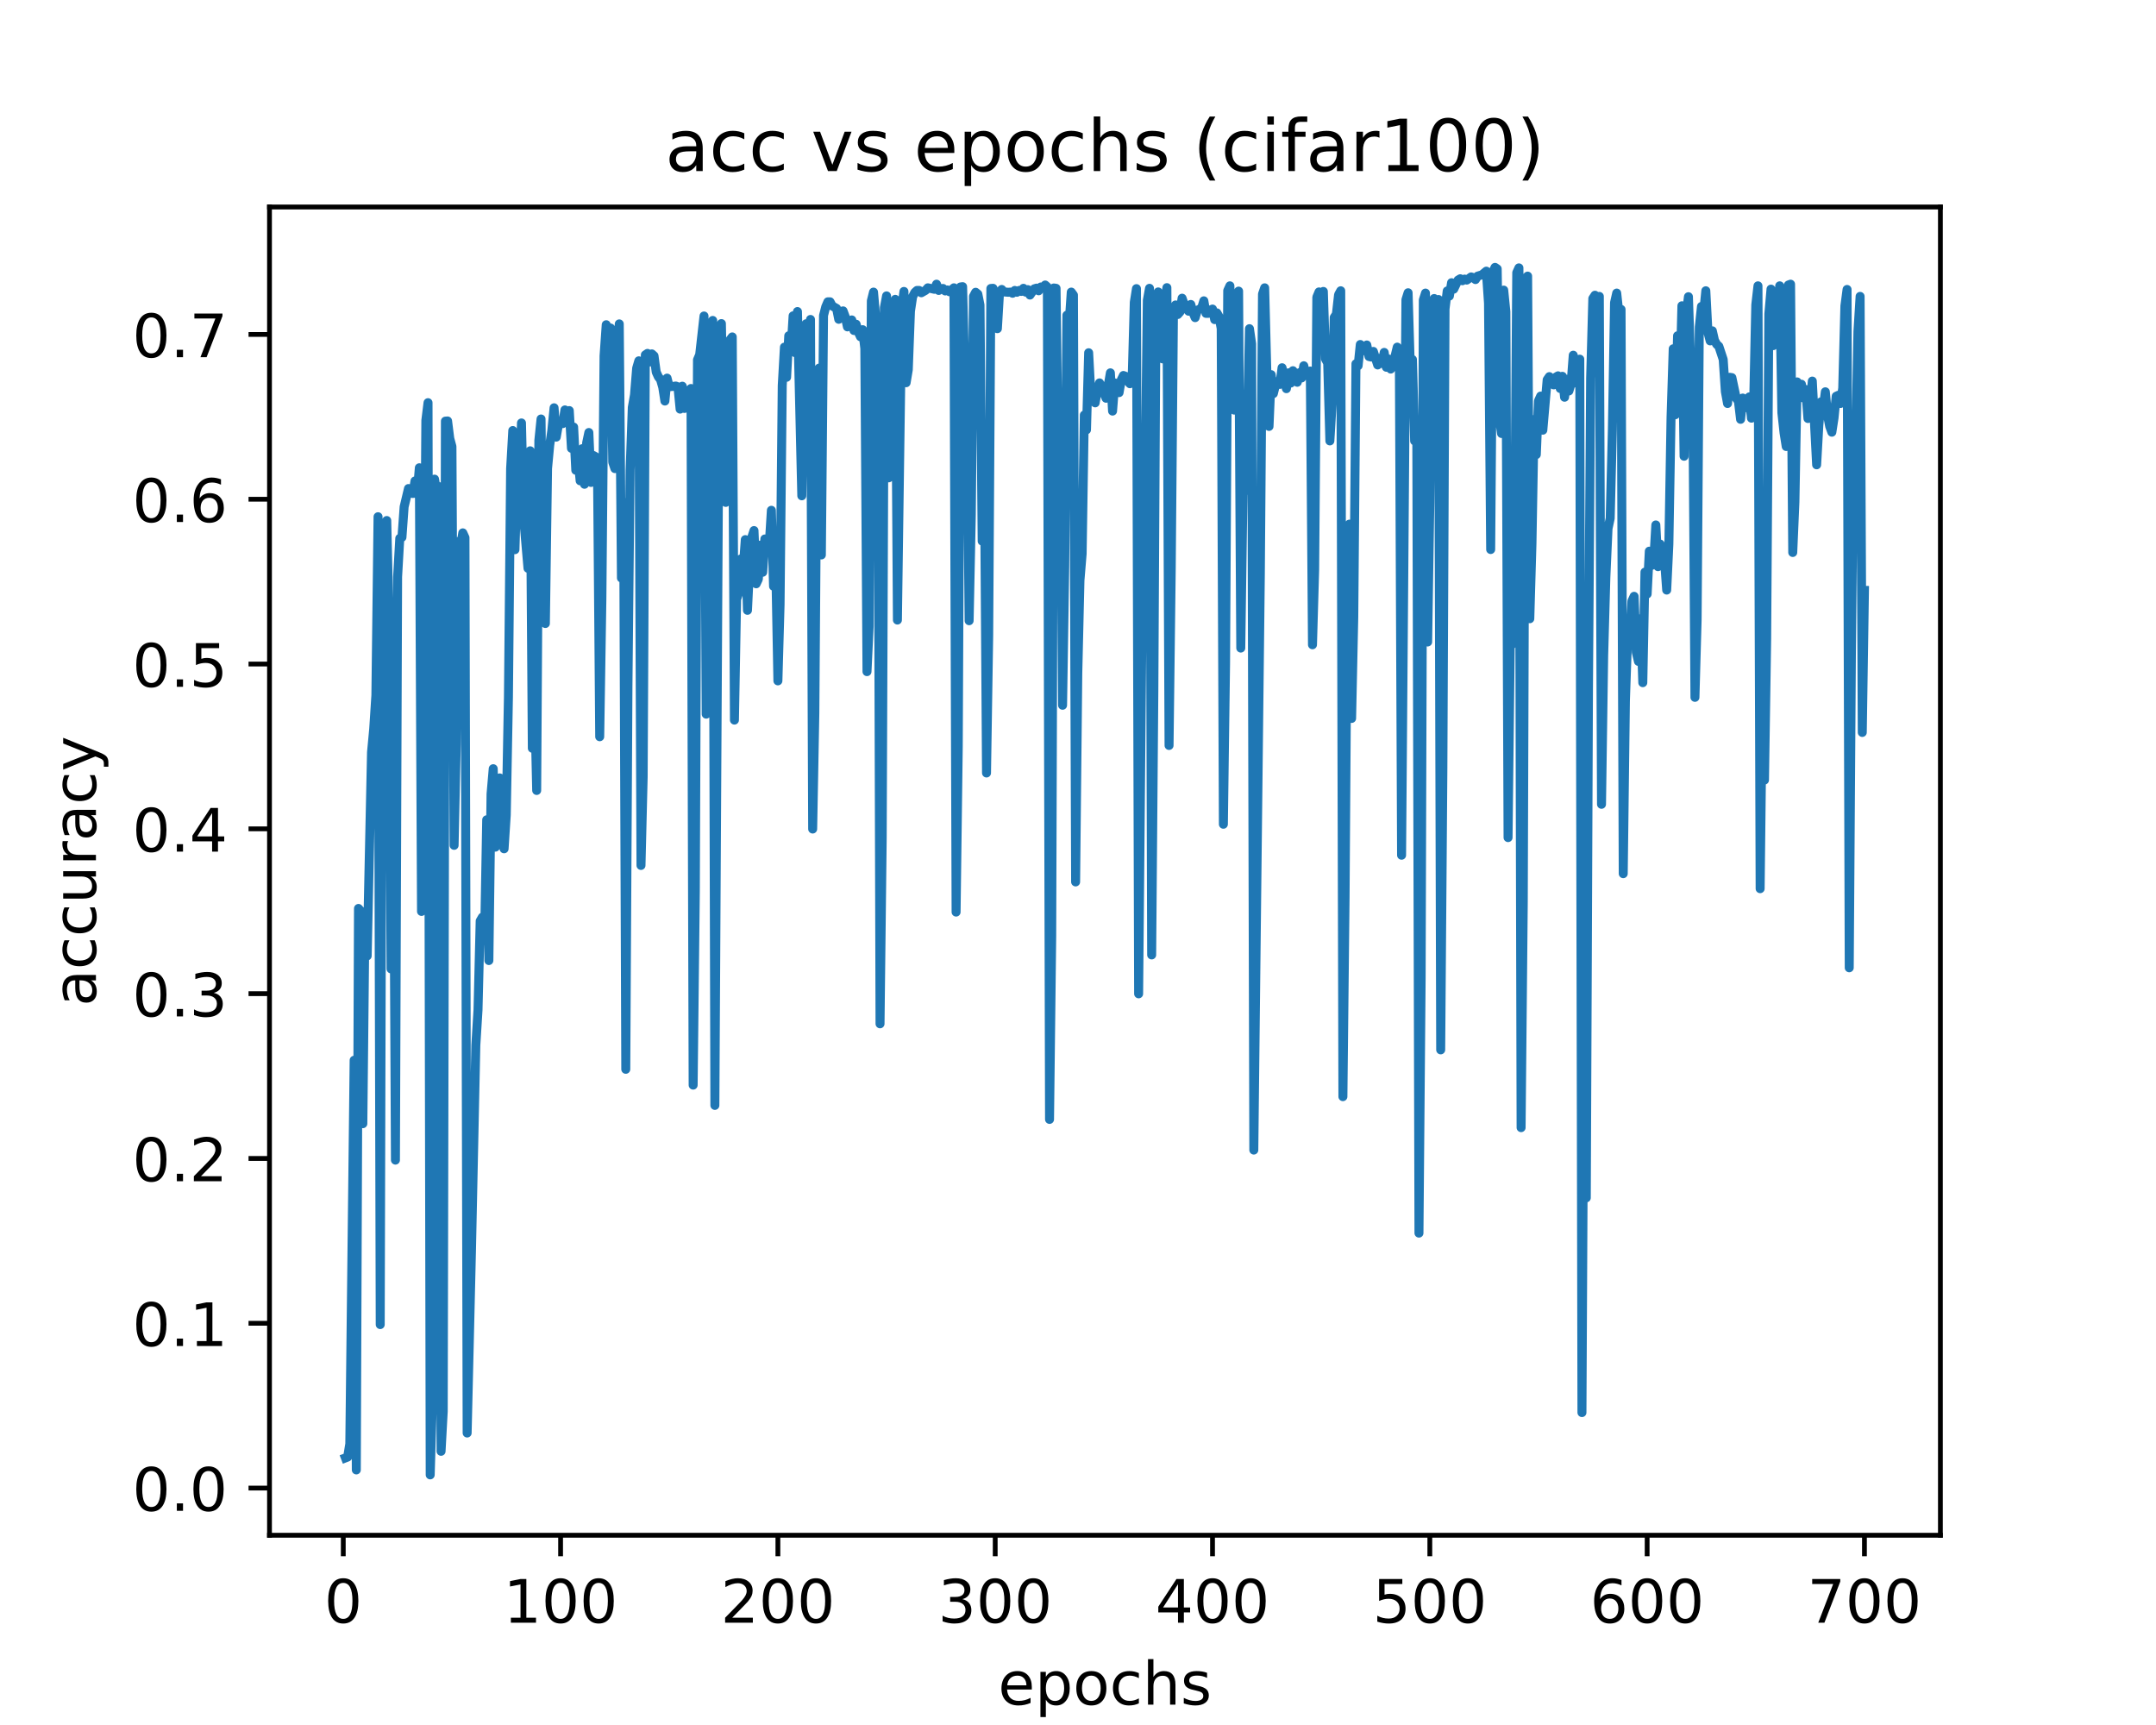 <?xml version="1.0" encoding="utf-8" standalone="no"?>
<!DOCTYPE svg PUBLIC "-//W3C//DTD SVG 1.1//EN"
  "http://www.w3.org/Graphics/SVG/1.1/DTD/svg11.dtd">
<!-- Created with matplotlib (https://matplotlib.org/) -->
<svg height="288pt" version="1.1" viewBox="0 0 360 288" width="360pt" xmlns="http://www.w3.org/2000/svg" xmlns:xlink="http://www.w3.org/1999/xlink">
 <defs>
  <style type="text/css">*{stroke-linecap:butt;stroke-linejoin:round;}</style>
 </defs>
 <g id="figure_1">
  <g id="patch_1">
   <path d="M 0 288 
L 360 288 
L 360 0 
L 0 0 
z
" style="fill:#ffffff;"/>
  </g>
  <g id="axes_1">
   <g id="patch_2">
    <path d="M 45 256.32 
L 324 256.32 
L 324 34.56 
L 45 34.56 
z
" style="fill:#ffffff;"/>
   </g>
   <g id="matplotlib.axis_1">
    <g id="xtick_1">
     <g id="line2d_1">
      <defs>
       <path d="M 0 0 
L 0 3.5 
" id="mac71949b47" style="stroke:#000000;stroke-width:0.8;"/>
      </defs>
      <g>
       <use style="stroke:#000000;stroke-width:0.8;" x="57.319" xlink:href="#mac71949b47" y="256.32"/>
      </g>
     </g>
     <g id="text_1">
      <!-- 0 -->
      <g transform="translate(54.138 270.918)scale(0.1 -0.1)">
       <defs>
        <path d="M 31.781 66.406 
Q 24.172 66.406 20.328 58.906 
Q 16.5 51.422 16.5 36.375 
Q 16.5 21.391 20.328 13.891 
Q 24.172 6.391 31.781 6.391 
Q 39.453 6.391 43.281 13.891 
Q 47.125 21.391 47.125 36.375 
Q 47.125 51.422 43.281 58.906 
Q 39.453 66.406 31.781 66.406 
z
M 31.781 74.219 
Q 44.047 74.219 50.516 64.516 
Q 56.984 54.828 56.984 36.375 
Q 56.984 17.969 50.516 8.266 
Q 44.047 -1.422 31.781 -1.422 
Q 19.531 -1.422 13.062 8.266 
Q 6.594 17.969 6.594 36.375 
Q 6.594 54.828 13.062 64.516 
Q 19.531 74.219 31.781 74.219 
z
" id="DejaVuSans-48"/>
       </defs>
       <use xlink:href="#DejaVuSans-48"/>
      </g>
     </g>
    </g>
    <g id="xtick_2">
     <g id="line2d_2">
      <g>
       <use style="stroke:#000000;stroke-width:0.8;" x="93.605" xlink:href="#mac71949b47" y="256.32"/>
      </g>
     </g>
     <g id="text_2">
      <!-- 100 -->
      <g transform="translate(84.061 270.918)scale(0.1 -0.1)">
       <defs>
        <path d="M 12.406 8.297 
L 28.516 8.297 
L 28.516 63.922 
L 10.984 60.406 
L 10.984 69.391 
L 28.422 72.906 
L 38.281 72.906 
L 38.281 8.297 
L 54.391 8.297 
L 54.391 0 
L 12.406 0 
z
" id="DejaVuSans-49"/>
       </defs>
       <use xlink:href="#DejaVuSans-49"/>
       <use x="63.623" xlink:href="#DejaVuSans-48"/>
       <use x="127.246" xlink:href="#DejaVuSans-48"/>
      </g>
     </g>
    </g>
    <g id="xtick_3">
     <g id="line2d_3">
      <g>
       <use style="stroke:#000000;stroke-width:0.8;" x="129.89" xlink:href="#mac71949b47" y="256.32"/>
      </g>
     </g>
     <g id="text_3">
      <!-- 200 -->
      <g transform="translate(120.346 270.918)scale(0.1 -0.1)">
       <defs>
        <path d="M 19.188 8.297 
L 53.609 8.297 
L 53.609 0 
L 7.328 0 
L 7.328 8.297 
Q 12.938 14.109 22.625 23.891 
Q 32.328 33.688 34.812 36.531 
Q 39.547 41.844 41.422 45.531 
Q 43.312 49.219 43.312 52.781 
Q 43.312 58.594 39.234 62.25 
Q 35.156 65.922 28.609 65.922 
Q 23.969 65.922 18.812 64.312 
Q 13.672 62.703 7.812 59.422 
L 7.812 69.391 
Q 13.766 71.781 18.938 73 
Q 24.125 74.219 28.422 74.219 
Q 39.75 74.219 46.484 68.547 
Q 53.219 62.891 53.219 53.422 
Q 53.219 48.922 51.531 44.891 
Q 49.859 40.875 45.406 35.406 
Q 44.188 33.984 37.641 27.219 
Q 31.109 20.453 19.188 8.297 
z
" id="DejaVuSans-50"/>
       </defs>
       <use xlink:href="#DejaVuSans-50"/>
       <use x="63.623" xlink:href="#DejaVuSans-48"/>
       <use x="127.246" xlink:href="#DejaVuSans-48"/>
      </g>
     </g>
    </g>
    <g id="xtick_4">
     <g id="line2d_4">
      <g>
       <use style="stroke:#000000;stroke-width:0.8;" x="166.176" xlink:href="#mac71949b47" y="256.32"/>
      </g>
     </g>
     <g id="text_4">
      <!-- 300 -->
      <g transform="translate(156.632 270.918)scale(0.1 -0.1)">
       <defs>
        <path d="M 40.578 39.312 
Q 47.656 37.797 51.625 33 
Q 55.609 28.219 55.609 21.188 
Q 55.609 10.406 48.188 4.484 
Q 40.766 -1.422 27.094 -1.422 
Q 22.516 -1.422 17.656 -0.516 
Q 12.797 0.391 7.625 2.203 
L 7.625 11.719 
Q 11.719 9.328 16.594 8.109 
Q 21.484 6.891 26.812 6.891 
Q 36.078 6.891 40.938 10.547 
Q 45.797 14.203 45.797 21.188 
Q 45.797 27.641 41.281 31.266 
Q 36.766 34.906 28.719 34.906 
L 20.219 34.906 
L 20.219 43.016 
L 29.109 43.016 
Q 36.375 43.016 40.234 45.922 
Q 44.094 48.828 44.094 54.297 
Q 44.094 59.906 40.109 62.906 
Q 36.141 65.922 28.719 65.922 
Q 24.656 65.922 20.016 65.031 
Q 15.375 64.156 9.812 62.312 
L 9.812 71.094 
Q 15.438 72.656 20.344 73.438 
Q 25.25 74.219 29.594 74.219 
Q 40.828 74.219 47.359 69.109 
Q 53.906 64.016 53.906 55.328 
Q 53.906 49.266 50.438 45.094 
Q 46.969 40.922 40.578 39.312 
z
" id="DejaVuSans-51"/>
       </defs>
       <use xlink:href="#DejaVuSans-51"/>
       <use x="63.623" xlink:href="#DejaVuSans-48"/>
       <use x="127.246" xlink:href="#DejaVuSans-48"/>
      </g>
     </g>
    </g>
    <g id="xtick_5">
     <g id="line2d_5">
      <g>
       <use style="stroke:#000000;stroke-width:0.8;" x="202.461" xlink:href="#mac71949b47" y="256.32"/>
      </g>
     </g>
     <g id="text_5">
      <!-- 400 -->
      <g transform="translate(192.918 270.918)scale(0.1 -0.1)">
       <defs>
        <path d="M 37.797 64.312 
L 12.891 25.391 
L 37.797 25.391 
z
M 35.203 72.906 
L 47.609 72.906 
L 47.609 25.391 
L 58.016 25.391 
L 58.016 17.188 
L 47.609 17.188 
L 47.609 0 
L 37.797 0 
L 37.797 17.188 
L 4.891 17.188 
L 4.891 26.703 
z
" id="DejaVuSans-52"/>
       </defs>
       <use xlink:href="#DejaVuSans-52"/>
       <use x="63.623" xlink:href="#DejaVuSans-48"/>
       <use x="127.246" xlink:href="#DejaVuSans-48"/>
      </g>
     </g>
    </g>
    <g id="xtick_6">
     <g id="line2d_6">
      <g>
       <use style="stroke:#000000;stroke-width:0.8;" x="238.747" xlink:href="#mac71949b47" y="256.32"/>
      </g>
     </g>
     <g id="text_6">
      <!-- 500 -->
      <g transform="translate(229.203 270.918)scale(0.1 -0.1)">
       <defs>
        <path d="M 10.797 72.906 
L 49.516 72.906 
L 49.516 64.594 
L 19.828 64.594 
L 19.828 46.734 
Q 21.969 47.469 24.109 47.828 
Q 26.266 48.188 28.422 48.188 
Q 40.625 48.188 47.75 41.5 
Q 54.891 34.812 54.891 23.391 
Q 54.891 11.625 47.562 5.094 
Q 40.234 -1.422 26.906 -1.422 
Q 22.312 -1.422 17.547 -0.641 
Q 12.797 0.141 7.719 1.703 
L 7.719 11.625 
Q 12.109 9.234 16.797 8.062 
Q 21.484 6.891 26.703 6.891 
Q 35.156 6.891 40.078 11.328 
Q 45.016 15.766 45.016 23.391 
Q 45.016 31 40.078 35.438 
Q 35.156 39.891 26.703 39.891 
Q 22.75 39.891 18.812 39.016 
Q 14.891 38.141 10.797 36.281 
z
" id="DejaVuSans-53"/>
       </defs>
       <use xlink:href="#DejaVuSans-53"/>
       <use x="63.623" xlink:href="#DejaVuSans-48"/>
       <use x="127.246" xlink:href="#DejaVuSans-48"/>
      </g>
     </g>
    </g>
    <g id="xtick_7">
     <g id="line2d_7">
      <g>
       <use style="stroke:#000000;stroke-width:0.8;" x="275.033" xlink:href="#mac71949b47" y="256.32"/>
      </g>
     </g>
     <g id="text_7">
      <!-- 600 -->
      <g transform="translate(265.489 270.918)scale(0.1 -0.1)">
       <defs>
        <path d="M 33.016 40.375 
Q 26.375 40.375 22.484 35.828 
Q 18.609 31.297 18.609 23.391 
Q 18.609 15.531 22.484 10.953 
Q 26.375 6.391 33.016 6.391 
Q 39.656 6.391 43.531 10.953 
Q 47.406 15.531 47.406 23.391 
Q 47.406 31.297 43.531 35.828 
Q 39.656 40.375 33.016 40.375 
z
M 52.594 71.297 
L 52.594 62.312 
Q 48.875 64.062 45.094 64.984 
Q 41.312 65.922 37.594 65.922 
Q 27.828 65.922 22.672 59.328 
Q 17.531 52.734 16.797 39.406 
Q 19.672 43.656 24.016 45.922 
Q 28.375 48.188 33.594 48.188 
Q 44.578 48.188 50.953 41.516 
Q 57.328 34.859 57.328 23.391 
Q 57.328 12.156 50.688 5.359 
Q 44.047 -1.422 33.016 -1.422 
Q 20.359 -1.422 13.672 8.266 
Q 6.984 17.969 6.984 36.375 
Q 6.984 53.656 15.188 63.938 
Q 23.391 74.219 37.203 74.219 
Q 40.922 74.219 44.703 73.484 
Q 48.484 72.75 52.594 71.297 
z
" id="DejaVuSans-54"/>
       </defs>
       <use xlink:href="#DejaVuSans-54"/>
       <use x="63.623" xlink:href="#DejaVuSans-48"/>
       <use x="127.246" xlink:href="#DejaVuSans-48"/>
      </g>
     </g>
    </g>
    <g id="xtick_8">
     <g id="line2d_8">
      <g>
       <use style="stroke:#000000;stroke-width:0.8;" x="311.318" xlink:href="#mac71949b47" y="256.32"/>
      </g>
     </g>
     <g id="text_8">
      <!-- 700 -->
      <g transform="translate(301.774 270.918)scale(0.1 -0.1)">
       <defs>
        <path d="M 8.203 72.906 
L 55.078 72.906 
L 55.078 68.703 
L 28.609 0 
L 18.312 0 
L 43.219 64.594 
L 8.203 64.594 
z
" id="DejaVuSans-55"/>
       </defs>
       <use xlink:href="#DejaVuSans-55"/>
       <use x="63.623" xlink:href="#DejaVuSans-48"/>
       <use x="127.246" xlink:href="#DejaVuSans-48"/>
      </g>
     </g>
    </g>
    <g id="text_9">
     <!-- epochs -->
     <g transform="translate(166.667 284.597)scale(0.1 -0.1)">
      <defs>
       <path d="M 56.203 29.594 
L 56.203 25.203 
L 14.891 25.203 
Q 15.484 15.922 20.484 11.062 
Q 25.484 6.203 34.422 6.203 
Q 39.594 6.203 44.453 7.469 
Q 49.312 8.734 54.109 11.281 
L 54.109 2.781 
Q 49.266 0.734 44.188 -0.344 
Q 39.109 -1.422 33.891 -1.422 
Q 20.797 -1.422 13.156 6.188 
Q 5.516 13.812 5.516 26.812 
Q 5.516 40.234 12.766 48.109 
Q 20.016 56 32.328 56 
Q 43.359 56 49.781 48.891 
Q 56.203 41.797 56.203 29.594 
z
M 47.219 32.234 
Q 47.125 39.594 43.094 43.984 
Q 39.062 48.391 32.422 48.391 
Q 24.906 48.391 20.391 44.141 
Q 15.875 39.891 15.188 32.172 
z
" id="DejaVuSans-101"/>
       <path d="M 18.109 8.203 
L 18.109 -20.797 
L 9.078 -20.797 
L 9.078 54.688 
L 18.109 54.688 
L 18.109 46.391 
Q 20.953 51.266 25.266 53.625 
Q 29.594 56 35.594 56 
Q 45.562 56 51.781 48.094 
Q 58.016 40.188 58.016 27.297 
Q 58.016 14.406 51.781 6.484 
Q 45.562 -1.422 35.594 -1.422 
Q 29.594 -1.422 25.266 0.953 
Q 20.953 3.328 18.109 8.203 
z
M 48.688 27.297 
Q 48.688 37.203 44.609 42.844 
Q 40.531 48.484 33.406 48.484 
Q 26.266 48.484 22.188 42.844 
Q 18.109 37.203 18.109 27.297 
Q 18.109 17.391 22.188 11.75 
Q 26.266 6.109 33.406 6.109 
Q 40.531 6.109 44.609 11.75 
Q 48.688 17.391 48.688 27.297 
z
" id="DejaVuSans-112"/>
       <path d="M 30.609 48.391 
Q 23.391 48.391 19.188 42.75 
Q 14.984 37.109 14.984 27.297 
Q 14.984 17.484 19.156 11.844 
Q 23.344 6.203 30.609 6.203 
Q 37.797 6.203 41.984 11.859 
Q 46.188 17.531 46.188 27.297 
Q 46.188 37.016 41.984 42.703 
Q 37.797 48.391 30.609 48.391 
z
M 30.609 56 
Q 42.328 56 49.016 48.375 
Q 55.719 40.766 55.719 27.297 
Q 55.719 13.875 49.016 6.219 
Q 42.328 -1.422 30.609 -1.422 
Q 18.844 -1.422 12.172 6.219 
Q 5.516 13.875 5.516 27.297 
Q 5.516 40.766 12.172 48.375 
Q 18.844 56 30.609 56 
z
" id="DejaVuSans-111"/>
       <path d="M 48.781 52.594 
L 48.781 44.188 
Q 44.969 46.297 41.141 47.344 
Q 37.312 48.391 33.406 48.391 
Q 24.656 48.391 19.812 42.844 
Q 14.984 37.312 14.984 27.297 
Q 14.984 17.281 19.812 11.734 
Q 24.656 6.203 33.406 6.203 
Q 37.312 6.203 41.141 7.25 
Q 44.969 8.297 48.781 10.406 
L 48.781 2.094 
Q 45.016 0.344 40.984 -0.531 
Q 36.969 -1.422 32.422 -1.422 
Q 20.062 -1.422 12.781 6.344 
Q 5.516 14.109 5.516 27.297 
Q 5.516 40.672 12.859 48.328 
Q 20.219 56 33.016 56 
Q 37.156 56 41.109 55.141 
Q 45.062 54.297 48.781 52.594 
z
" id="DejaVuSans-99"/>
       <path d="M 54.891 33.016 
L 54.891 0 
L 45.906 0 
L 45.906 32.719 
Q 45.906 40.484 42.875 44.328 
Q 39.844 48.188 33.797 48.188 
Q 26.516 48.188 22.312 43.547 
Q 18.109 38.922 18.109 30.906 
L 18.109 0 
L 9.078 0 
L 9.078 75.984 
L 18.109 75.984 
L 18.109 46.188 
Q 21.344 51.125 25.703 53.562 
Q 30.078 56 35.797 56 
Q 45.219 56 50.047 50.172 
Q 54.891 44.344 54.891 33.016 
z
" id="DejaVuSans-104"/>
       <path d="M 44.281 53.078 
L 44.281 44.578 
Q 40.484 46.531 36.375 47.5 
Q 32.281 48.484 27.875 48.484 
Q 21.188 48.484 17.844 46.438 
Q 14.5 44.391 14.5 40.281 
Q 14.5 37.156 16.891 35.375 
Q 19.281 33.594 26.516 31.984 
L 29.594 31.297 
Q 39.156 29.25 43.188 25.516 
Q 47.219 21.781 47.219 15.094 
Q 47.219 7.469 41.188 3.016 
Q 35.156 -1.422 24.609 -1.422 
Q 20.219 -1.422 15.453 -0.562 
Q 10.688 0.297 5.422 2 
L 5.422 11.281 
Q 10.406 8.688 15.234 7.391 
Q 20.062 6.109 24.812 6.109 
Q 31.156 6.109 34.562 8.281 
Q 37.984 10.453 37.984 14.406 
Q 37.984 18.062 35.516 20.016 
Q 33.062 21.969 24.703 23.781 
L 21.578 24.516 
Q 13.234 26.266 9.516 29.906 
Q 5.812 33.547 5.812 39.891 
Q 5.812 47.609 11.281 51.797 
Q 16.75 56 26.812 56 
Q 31.781 56 36.172 55.266 
Q 40.578 54.547 44.281 53.078 
z
" id="DejaVuSans-115"/>
      </defs>
      <use xlink:href="#DejaVuSans-101"/>
      <use x="61.523" xlink:href="#DejaVuSans-112"/>
      <use x="125" xlink:href="#DejaVuSans-111"/>
      <use x="186.182" xlink:href="#DejaVuSans-99"/>
      <use x="241.162" xlink:href="#DejaVuSans-104"/>
      <use x="304.541" xlink:href="#DejaVuSans-115"/>
     </g>
    </g>
   </g>
   <g id="matplotlib.axis_2">
    <g id="ytick_1">
     <g id="line2d_9">
      <defs>
       <path d="M 0 0 
L -3.5 0 
" id="m9d22098793" style="stroke:#000000;stroke-width:0.8;"/>
      </defs>
      <g>
       <use style="stroke:#000000;stroke-width:0.8;" x="45" xlink:href="#m9d22098793" y="248.441"/>
      </g>
     </g>
     <g id="text_10">
      <!-- 0.0 -->
      <g transform="translate(22.097 252.24)scale(0.1 -0.1)">
       <defs>
        <path d="M 10.688 12.406 
L 21 12.406 
L 21 0 
L 10.688 0 
z
" id="DejaVuSans-46"/>
       </defs>
       <use xlink:href="#DejaVuSans-48"/>
       <use x="63.623" xlink:href="#DejaVuSans-46"/>
       <use x="95.41" xlink:href="#DejaVuSans-48"/>
      </g>
     </g>
    </g>
    <g id="ytick_2">
     <g id="line2d_10">
      <g>
       <use style="stroke:#000000;stroke-width:0.8;" x="45" xlink:href="#m9d22098793" y="220.927"/>
      </g>
     </g>
     <g id="text_11">
      <!-- 0.1 -->
      <g transform="translate(22.097 224.726)scale(0.1 -0.1)">
       <use xlink:href="#DejaVuSans-48"/>
       <use x="63.623" xlink:href="#DejaVuSans-46"/>
       <use x="95.41" xlink:href="#DejaVuSans-49"/>
      </g>
     </g>
    </g>
    <g id="ytick_3">
     <g id="line2d_11">
      <g>
       <use style="stroke:#000000;stroke-width:0.8;" x="45" xlink:href="#m9d22098793" y="193.412"/>
      </g>
     </g>
     <g id="text_12">
      <!-- 0.2 -->
      <g transform="translate(22.097 197.211)scale(0.1 -0.1)">
       <use xlink:href="#DejaVuSans-48"/>
       <use x="63.623" xlink:href="#DejaVuSans-46"/>
       <use x="95.41" xlink:href="#DejaVuSans-50"/>
      </g>
     </g>
    </g>
    <g id="ytick_4">
     <g id="line2d_12">
      <g>
       <use style="stroke:#000000;stroke-width:0.8;" x="45" xlink:href="#m9d22098793" y="165.897"/>
      </g>
     </g>
     <g id="text_13">
      <!-- 0.3 -->
      <g transform="translate(22.097 169.696)scale(0.1 -0.1)">
       <use xlink:href="#DejaVuSans-48"/>
       <use x="63.623" xlink:href="#DejaVuSans-46"/>
       <use x="95.41" xlink:href="#DejaVuSans-51"/>
      </g>
     </g>
    </g>
    <g id="ytick_5">
     <g id="line2d_13">
      <g>
       <use style="stroke:#000000;stroke-width:0.8;" x="45" xlink:href="#m9d22098793" y="138.382"/>
      </g>
     </g>
     <g id="text_14">
      <!-- 0.4 -->
      <g transform="translate(22.097 142.182)scale(0.1 -0.1)">
       <use xlink:href="#DejaVuSans-48"/>
       <use x="63.623" xlink:href="#DejaVuSans-46"/>
       <use x="95.41" xlink:href="#DejaVuSans-52"/>
      </g>
     </g>
    </g>
    <g id="ytick_6">
     <g id="line2d_14">
      <g>
       <use style="stroke:#000000;stroke-width:0.8;" x="45" xlink:href="#m9d22098793" y="110.868"/>
      </g>
     </g>
     <g id="text_15">
      <!-- 0.5 -->
      <g transform="translate(22.097 114.667)scale(0.1 -0.1)">
       <use xlink:href="#DejaVuSans-48"/>
       <use x="63.623" xlink:href="#DejaVuSans-46"/>
       <use x="95.41" xlink:href="#DejaVuSans-53"/>
      </g>
     </g>
    </g>
    <g id="ytick_7">
     <g id="line2d_15">
      <g>
       <use style="stroke:#000000;stroke-width:0.8;" x="45" xlink:href="#m9d22098793" y="83.353"/>
      </g>
     </g>
     <g id="text_16">
      <!-- 0.6 -->
      <g transform="translate(22.097 87.152)scale(0.1 -0.1)">
       <use xlink:href="#DejaVuSans-48"/>
       <use x="63.623" xlink:href="#DejaVuSans-46"/>
       <use x="95.41" xlink:href="#DejaVuSans-54"/>
      </g>
     </g>
    </g>
    <g id="ytick_8">
     <g id="line2d_16">
      <g>
       <use style="stroke:#000000;stroke-width:0.8;" x="45" xlink:href="#m9d22098793" y="55.838"/>
      </g>
     </g>
     <g id="text_17">
      <!-- 0.7 -->
      <g transform="translate(22.097 59.638)scale(0.1 -0.1)">
       <use xlink:href="#DejaVuSans-48"/>
       <use x="63.623" xlink:href="#DejaVuSans-46"/>
       <use x="95.41" xlink:href="#DejaVuSans-55"/>
      </g>
     </g>
    </g>
    <g id="text_18">
     <!-- accuracy -->
     <g transform="translate(16.017 167.999)rotate(-90)scale(0.1 -0.1)">
      <defs>
       <path d="M 34.281 27.484 
Q 23.391 27.484 19.188 25 
Q 14.984 22.516 14.984 16.5 
Q 14.984 11.719 18.141 8.906 
Q 21.297 6.109 26.703 6.109 
Q 34.188 6.109 38.703 11.406 
Q 43.219 16.703 43.219 25.484 
L 43.219 27.484 
z
M 52.203 31.203 
L 52.203 0 
L 43.219 0 
L 43.219 8.297 
Q 40.141 3.328 35.547 0.953 
Q 30.953 -1.422 24.312 -1.422 
Q 15.922 -1.422 10.953 3.297 
Q 6 8.016 6 15.922 
Q 6 25.141 12.172 29.828 
Q 18.359 34.516 30.609 34.516 
L 43.219 34.516 
L 43.219 35.406 
Q 43.219 41.609 39.141 45 
Q 35.062 48.391 27.688 48.391 
Q 23 48.391 18.547 47.266 
Q 14.109 46.141 10.016 43.891 
L 10.016 52.203 
Q 14.938 54.109 19.578 55.047 
Q 24.219 56 28.609 56 
Q 40.484 56 46.344 49.844 
Q 52.203 43.703 52.203 31.203 
z
" id="DejaVuSans-97"/>
       <path d="M 8.5 21.578 
L 8.5 54.688 
L 17.484 54.688 
L 17.484 21.922 
Q 17.484 14.156 20.5 10.266 
Q 23.531 6.391 29.594 6.391 
Q 36.859 6.391 41.078 11.031 
Q 45.312 15.672 45.312 23.688 
L 45.312 54.688 
L 54.297 54.688 
L 54.297 0 
L 45.312 0 
L 45.312 8.406 
Q 42.047 3.422 37.719 1 
Q 33.406 -1.422 27.688 -1.422 
Q 18.266 -1.422 13.375 4.438 
Q 8.5 10.297 8.5 21.578 
z
M 31.109 56 
z
" id="DejaVuSans-117"/>
       <path d="M 41.109 46.297 
Q 39.594 47.172 37.812 47.578 
Q 36.031 48 33.891 48 
Q 26.266 48 22.188 43.047 
Q 18.109 38.094 18.109 28.812 
L 18.109 0 
L 9.078 0 
L 9.078 54.688 
L 18.109 54.688 
L 18.109 46.188 
Q 20.953 51.172 25.484 53.578 
Q 30.031 56 36.531 56 
Q 37.453 56 38.578 55.875 
Q 39.703 55.766 41.062 55.516 
z
" id="DejaVuSans-114"/>
       <path d="M 32.172 -5.078 
Q 28.375 -14.844 24.75 -17.812 
Q 21.141 -20.797 15.094 -20.797 
L 7.906 -20.797 
L 7.906 -13.281 
L 13.188 -13.281 
Q 16.891 -13.281 18.938 -11.516 
Q 21 -9.766 23.484 -3.219 
L 25.094 0.875 
L 2.984 54.688 
L 12.5 54.688 
L 29.594 11.922 
L 46.688 54.688 
L 56.203 54.688 
z
" id="DejaVuSans-121"/>
      </defs>
      <use xlink:href="#DejaVuSans-97"/>
      <use x="61.279" xlink:href="#DejaVuSans-99"/>
      <use x="116.26" xlink:href="#DejaVuSans-99"/>
      <use x="171.24" xlink:href="#DejaVuSans-117"/>
      <use x="234.619" xlink:href="#DejaVuSans-114"/>
      <use x="275.732" xlink:href="#DejaVuSans-97"/>
      <use x="337.012" xlink:href="#DejaVuSans-99"/>
      <use x="391.992" xlink:href="#DejaVuSans-121"/>
     </g>
    </g>
   </g>
   <g id="line2d_17">
    <path clip-path="url(#p5e5d174602)" d="M 57.682 243.406 
L 58.045 243.268 
L 58.408 241.067 
L 59.133 177.013 
L 59.496 245.415 
L 59.859 151.672 
L 60.222 152.085 
L 60.585 187.606 
L 60.948 152.718 
L 61.31 159.596 
L 62.036 125.588 
L 62.399 121.709 
L 62.762 116.096 
L 63.125 86.27 
L 63.488 221.147 
L 63.85 92.791 
L 64.213 134.861 
L 64.576 86.903 
L 64.939 102.503 
L 65.302 161.77 
L 65.665 121.984 
L 66.028 193.687 
L 66.39 96.313 
L 66.753 89.874 
L 67.116 89.709 
L 67.479 84.619 
L 68.205 81.565 
L 68.567 82.28 
L 68.93 82.39 
L 69.293 80.299 
L 69.656 82.5 
L 70.019 78.098 
L 70.382 152.167 
L 70.745 120.003 
L 71.107 70.174 
L 71.47 67.23 
L 71.833 246.24 
L 72.196 233.941 
L 72.559 79.996 
L 72.922 82.253 
L 73.285 81.235 
L 73.647 242.305 
L 74.01 235.619 
L 74.373 70.311 
L 74.736 70.284 
L 75.099 73.2 
L 75.462 74.548 
L 75.825 141.134 
L 76.187 124.267 
L 76.55 90.397 
L 76.913 91.112 
L 77.276 88.966 
L 77.639 89.764 
L 78.002 239.251 
L 78.727 208.572 
L 79.453 174.509 
L 79.816 168.621 
L 80.179 153.763 
L 80.542 153.13 
L 80.905 157.037 
L 81.267 136.869 
L 81.63 160.367 
L 81.993 132.549 
L 82.356 128.34 
L 82.719 141.437 
L 83.082 134.585 
L 83.445 129.88 
L 83.807 140.253 
L 84.17 141.712 
L 84.533 136.044 
L 84.896 116.371 
L 85.259 78.235 
L 85.622 71.88 
L 85.985 91.773 
L 86.347 79.584 
L 86.71 82.39 
L 87.073 70.614 
L 87.436 86.462 
L 88.162 94.882 
L 88.525 75.264 
L 88.887 124.928 
L 89.25 115.848 
L 89.613 131.972 
L 89.976 73.53 
L 90.339 69.953 
L 90.702 100.357 
L 91.065 104.099 
L 91.427 78.208 
L 91.79 74.328 
L 92.153 71.797 
L 92.516 68.082 
L 92.879 72.98 
L 93.242 70.889 
L 93.605 70.394 
L 93.967 70.724 
L 94.33 68.44 
L 94.693 69.156 
L 95.056 68.55 
L 95.419 74.851 
L 95.782 71.302 
L 96.145 78.511 
L 96.507 76.474 
L 96.87 80.272 
L 97.233 74.906 
L 97.596 80.849 
L 97.959 73.916 
L 98.322 72.21 
L 98.685 80.547 
L 99.047 76.034 
L 99.41 76.227 
L 99.773 78.731 
L 100.136 123.002 
L 100.499 100 
L 100.862 59.415 
L 101.225 54.215 
L 101.587 57.572 
L 101.95 54.765 
L 102.313 77.162 
L 102.676 78.235 
L 103.039 60.764 
L 103.402 54.078 
L 103.765 96.505 
L 104.127 83.848 
L 104.49 178.526 
L 104.853 114.472 
L 105.216 78.483 
L 105.579 68.027 
L 105.942 65.936 
L 106.305 61.479 
L 106.667 60.241 
L 107.03 144.491 
L 107.393 129.715 
L 107.756 59.25 
L 108.119 59.003 
L 108.482 60.433 
L 108.845 59.085 
L 109.207 59.415 
L 109.57 62.112 
L 109.933 62.91 
L 110.296 63.377 
L 110.659 64.643 
L 111.022 66.954 
L 111.385 63.13 
L 111.747 64.561 
L 112.473 64.506 
L 112.836 64.451 
L 113.199 64.588 
L 113.562 68.303 
L 113.925 64.478 
L 114.287 68.193 
L 114.65 65.193 
L 115.013 65.909 
L 115.376 64.863 
L 115.739 181.168 
L 116.102 148.811 
L 116.464 60.076 
L 116.827 59.223 
L 117.553 52.757 
L 117.916 119.232 
L 118.642 56.499 
L 119.004 53.5 
L 119.367 184.552 
L 120.093 58.095 
L 120.456 54.023 
L 120.819 73.063 
L 121.182 83.876 
L 121.544 77.465 
L 121.907 56.719 
L 122.27 56.251 
L 122.633 120.223 
L 122.996 100.055 
L 123.359 98.954 
L 123.722 93.313 
L 124.084 95.102 
L 124.447 90.094 
L 124.81 101.898 
L 125.173 94.304 
L 125.536 89.682 
L 125.899 88.581 
L 126.262 97.468 
L 126.624 96.698 
L 126.987 91.002 
L 127.35 95.542 
L 127.713 89.984 
L 128.076 90.204 
L 128.439 91.057 
L 128.802 85.197 
L 129.164 97.881 
L 129.527 94.111 
L 129.89 113.674 
L 130.253 100.908 
L 130.616 64.368 
L 130.979 57.957 
L 131.342 62.992 
L 131.704 56.059 
L 132.067 58.645 
L 132.43 52.729 
L 132.793 58.893 
L 133.156 52.014 
L 133.882 82.775 
L 134.244 63.24 
L 134.607 54.05 
L 134.97 60.929 
L 135.333 53.335 
L 135.696 138.41 
L 136.059 119.012 
L 136.422 69.486 
L 136.784 61.451 
L 137.147 92.653 
L 137.51 52.674 
L 137.873 51.244 
L 138.236 50.391 
L 138.599 50.391 
L 138.962 51.078 
L 139.687 51.491 
L 140.05 53.307 
L 140.413 52.014 
L 140.776 51.904 
L 141.139 52.894 
L 141.502 54.573 
L 141.864 53.692 
L 142.227 53.417 
L 142.59 55.178 
L 142.953 54.133 
L 143.316 55.453 
L 143.679 56.224 
L 144.042 55.041 
L 144.404 58.177 
L 144.767 112.133 
L 145.13 104.539 
L 145.493 50.225 
L 145.856 48.767 
L 146.219 52.922 
L 146.582 54.023 
L 146.944 170.932 
L 147.307 139.868 
L 147.67 51.354 
L 148.033 49.4 
L 148.396 79.776 
L 148.759 71.99 
L 149.122 51.161 
L 149.484 49.978 
L 149.847 103.521 
L 150.573 51.354 
L 150.936 48.657 
L 151.299 63.9 
L 151.662 61.727 
L 152.024 51.959 
L 152.387 49.538 
L 152.75 48.822 
L 153.113 48.492 
L 153.476 48.492 
L 153.839 48.877 
L 154.564 48.465 
L 154.927 48.052 
L 156.016 48.299 
L 156.379 47.446 
L 156.742 48.492 
L 157.104 48.189 
L 157.467 48.162 
L 157.83 48.575 
L 158.193 48.41 
L 158.556 48.712 
L 159.282 48.052 
L 159.644 152.277 
L 160.007 124.515 
L 160.37 47.914 
L 160.733 47.859 
L 161.096 62.497 
L 161.459 67.505 
L 161.821 103.631 
L 162.184 85.94 
L 162.547 49.483 
L 162.91 48.795 
L 163.273 49.097 
L 163.636 50.913 
L 163.999 90.342 
L 164.361 76.887 
L 164.724 129.055 
L 165.087 106.108 
L 165.45 48.162 
L 165.813 48.134 
L 166.176 49.483 
L 166.539 54.875 
L 166.901 48.767 
L 167.264 48.327 
L 167.627 48.74 
L 168.353 48.795 
L 168.716 48.767 
L 169.079 48.96 
L 169.441 48.492 
L 169.804 48.795 
L 170.167 48.492 
L 170.53 48.657 
L 170.893 48.134 
L 171.256 48.767 
L 171.619 48.354 
L 171.981 49.262 
L 172.707 48.217 
L 173.07 48.107 
L 173.433 48.547 
L 173.796 47.914 
L 174.159 47.969 
L 174.521 47.584 
L 174.884 47.914 
L 175.247 186.891 
L 175.61 156.267 
L 175.973 48.079 
L 176.336 48.134 
L 176.699 77.465 
L 177.061 70.944 
L 177.424 117.746 
L 177.787 94.552 
L 178.15 52.619 
L 178.513 54.05 
L 178.876 48.767 
L 179.239 49.262 
L 179.601 147.242 
L 179.964 112.381 
L 180.327 96.89 
L 180.69 92.46 
L 181.053 69.293 
L 181.416 71.769 
L 181.779 58.893 
L 182.141 65.716 
L 182.504 64.808 
L 182.867 67.257 
L 183.23 65.083 
L 183.593 63.928 
L 183.956 64.533 
L 184.681 66.487 
L 185.407 62.249 
L 185.77 68.633 
L 186.133 63.928 
L 186.496 64.533 
L 186.859 65.551 
L 187.221 63.433 
L 187.584 62.69 
L 187.947 62.827 
L 188.31 63.653 
L 188.673 64.065 
L 189.036 63.488 
L 189.399 50.473 
L 189.761 48.189 
L 190.124 165.925 
L 190.85 84.949 
L 191.213 80.547 
L 191.576 50.143 
L 191.939 48.134 
L 192.301 159.431 
L 192.664 115.215 
L 193.027 50.198 
L 193.39 48.74 
L 193.753 57.434 
L 194.116 59.911 
L 194.479 50.693 
L 194.841 48.024 
L 195.204 124.46 
L 195.567 94.992 
L 195.93 52.922 
L 196.293 50.913 
L 196.656 52.509 
L 197.019 52.096 
L 197.381 49.785 
L 197.744 50.858 
L 198.107 51.546 
L 198.47 51.959 
L 198.833 50.831 
L 199.196 52.179 
L 199.559 53.032 
L 199.921 51.821 
L 200.647 51.409 
L 201.01 50.225 
L 201.373 52.317 
L 201.736 52.317 
L 202.099 51.766 
L 202.461 51.601 
L 202.824 53.362 
L 203.187 52.234 
L 203.55 52.867 
L 203.913 54.848 
L 204.276 137.612 
L 204.639 110.785 
L 205.001 48.52 
L 205.364 47.722 
L 205.727 66.899 
L 206.09 68.468 
L 206.453 49.895 
L 206.816 48.602 
L 207.179 108.199 
L 207.541 82.665 
L 207.904 79.639 
L 208.267 72.512 
L 208.63 54.875 
L 208.993 57.407 
L 209.356 192.009 
L 210.444 95.872 
L 210.807 49.097 
L 211.17 48.052 
L 211.533 62.277 
L 211.896 71.192 
L 212.258 62.552 
L 212.621 65.716 
L 212.984 64.23 
L 213.347 63.68 
L 213.71 64.175 
L 214.073 61.396 
L 214.436 62.827 
L 214.798 64.891 
L 215.161 62.249 
L 215.524 63.955 
L 215.887 61.892 
L 216.25 62.387 
L 216.613 63.818 
L 216.976 62.222 
L 217.338 63.102 
L 217.701 61.066 
L 218.064 62.69 
L 218.427 62.635 
L 218.79 61.947 
L 219.153 107.649 
L 219.516 95.129 
L 219.878 49.62 
L 220.241 48.74 
L 220.604 49.648 
L 220.967 48.657 
L 221.33 59.938 
L 221.693 60.626 
L 222.056 73.613 
L 222.418 67.56 
L 222.781 53.004 
L 223.144 52.454 
L 223.507 49.207 
L 223.87 48.547 
L 224.233 183.094 
L 224.596 149.719 
L 224.958 96.45 
L 225.321 87.508 
L 225.684 119.948 
L 226.047 102.999 
L 226.41 60.736 
L 226.773 61.066 
L 227.136 57.517 
L 227.498 58.59 
L 227.861 58.48 
L 228.224 57.599 
L 228.587 59.525 
L 228.95 59.608 
L 229.313 58.672 
L 230.038 60.929 
L 230.401 59.828 
L 230.764 60.681 
L 231.127 58.838 
L 231.49 61.314 
L 231.853 59.938 
L 232.216 61.617 
L 232.578 60.929 
L 233.304 57.957 
L 233.667 62.002 
L 234.03 142.785 
L 234.756 50.033 
L 235.118 48.877 
L 235.481 61.121 
L 235.844 60.021 
L 236.207 73.613 
L 236.57 72.65 
L 236.933 205.876 
L 237.296 163.228 
L 237.658 50.088 
L 238.021 48.932 
L 238.384 107.181 
L 238.747 83.903 
L 239.11 50.693 
L 239.473 49.84 
L 239.836 52.289 
L 240.198 50.005 
L 240.561 175.28 
L 240.924 128.587 
L 241.287 51.574 
L 241.65 48.575 
L 242.013 49.428 
L 242.376 47.199 
L 242.738 48.272 
L 243.464 46.759 
L 243.827 46.539 
L 244.19 46.869 
L 244.553 46.594 
L 244.916 46.759 
L 245.641 46.236 
L 246.004 46.346 
L 246.367 46.676 
L 246.73 46.098 
L 247.456 45.878 
L 248.181 45.273 
L 248.544 50.611 
L 248.907 91.745 
L 249.27 45.41 
L 249.633 44.64 
L 249.996 44.888 
L 250.358 69.761 
L 250.721 72.375 
L 251.084 48.437 
L 251.447 52.041 
L 251.81 139.841 
L 252.173 107.896 
L 252.536 107.539 
L 252.898 93.011 
L 253.261 45.52 
L 253.624 44.723 
L 253.987 188.267 
L 254.35 150.599 
L 254.713 46.483 
L 255.075 46.098 
L 255.438 103.301 
L 255.801 90.755 
L 256.164 70.036 
L 256.527 75.897 
L 256.89 66.927 
L 257.253 66.129 
L 257.615 71.824 
L 258.341 63.405 
L 258.704 62.882 
L 259.067 63.955 
L 259.43 64.258 
L 259.793 62.965 
L 260.155 62.745 
L 260.518 64.863 
L 260.881 62.827 
L 261.244 66.322 
L 261.607 63.322 
L 261.97 65.276 
L 262.333 64.065 
L 262.695 59.305 
L 263.058 60.736 
L 263.421 64.065 
L 263.784 59.966 
L 264.147 235.839 
L 264.51 165.429 
L 264.873 199.988 
L 265.235 115.27 
L 265.598 63.157 
L 265.961 49.84 
L 266.324 49.29 
L 266.687 50.198 
L 267.05 49.483 
L 267.413 134.283 
L 267.775 109.437 
L 268.138 96.395 
L 268.501 88.251 
L 268.864 86.545 
L 269.227 71.742 
L 269.59 50.528 
L 269.953 48.932 
L 270.315 52.372 
L 270.678 51.656 
L 271.041 145.866 
L 271.404 116.976 
L 271.767 106.438 
L 272.13 107.236 
L 272.493 100.357 
L 272.855 99.559 
L 273.218 108.887 
L 273.581 110.428 
L 273.944 103.301 
L 274.307 113.977 
L 274.67 95.515 
L 275.033 99.174 
L 275.395 92.02 
L 275.758 94.414 
L 276.121 93.864 
L 276.484 87.645 
L 276.847 94.607 
L 277.21 90.837 
L 277.573 93.424 
L 277.935 93.534 
L 278.298 98.514 
L 278.661 90.865 
L 279.024 69.651 
L 279.387 58.232 
L 279.75 69.238 
L 280.113 56.059 
L 280.475 64.836 
L 280.838 51.051 
L 281.201 76.172 
L 281.564 52.427 
L 281.927 49.538 
L 282.29 60.488 
L 282.653 65.166 
L 283.015 116.426 
L 283.378 103.439 
L 283.741 54.6 
L 284.104 51.161 
L 284.467 52.234 
L 284.83 48.547 
L 285.193 55.536 
L 285.555 56.912 
L 285.918 55.233 
L 286.281 56.829 
L 286.644 57.489 
L 287.007 57.82 
L 287.733 60.021 
L 288.095 65.386 
L 288.458 67.367 
L 288.821 62.992 
L 289.184 63.047 
L 289.91 66.487 
L 290.273 66.982 
L 290.635 70.009 
L 290.998 66.459 
L 291.361 67.862 
L 291.724 68.082 
L 292.087 66.267 
L 292.45 69.816 
L 292.813 67.587 
L 293.175 50.886 
L 293.538 47.722 
L 293.901 148.37 
L 294.264 116.921 
L 294.627 130.238 
L 294.99 106.603 
L 295.353 52.427 
L 295.715 48.272 
L 296.078 57.709 
L 296.441 54.82 
L 296.804 56.471 
L 297.167 47.722 
L 297.53 68.908 
L 297.893 72.265 
L 298.255 74.548 
L 298.618 47.584 
L 298.981 47.446 
L 299.344 92.24 
L 299.707 83.821 
L 300.07 63.763 
L 300.433 65.551 
L 300.795 64.148 
L 301.158 66.459 
L 301.521 65.028 
L 301.884 69.871 
L 302.247 68 
L 302.61 63.625 
L 303.335 77.603 
L 303.698 71.027 
L 304.061 67.092 
L 304.424 68.248 
L 304.787 65.414 
L 305.15 69.293 
L 305.512 71.164 
L 305.875 72.155 
L 306.238 69.788 
L 306.601 66.156 
L 306.964 65.991 
L 307.327 67.367 
L 307.69 64.808 
L 308.052 51.078 
L 308.415 48.327 
L 308.778 161.577 
L 309.141 108.749 
L 309.504 72.32 
L 309.867 74.576 
L 310.23 55.343 
L 310.592 49.483 
L 310.955 122.286 
L 311.318 98.569 
L 311.318 98.569 
" style="fill:none;stroke:#1f77b4;stroke-linecap:square;stroke-width:1.5;"/>
   </g>
   <g id="patch_3">
    <path d="M 45 256.32 
L 45 34.56 
" style="fill:none;stroke:#000000;stroke-linecap:square;stroke-linejoin:miter;stroke-width:0.8;"/>
   </g>
   <g id="patch_4">
    <path d="M 324 256.32 
L 324 34.56 
" style="fill:none;stroke:#000000;stroke-linecap:square;stroke-linejoin:miter;stroke-width:0.8;"/>
   </g>
   <g id="patch_5">
    <path d="M 45 256.32 
L 324 256.32 
" style="fill:none;stroke:#000000;stroke-linecap:square;stroke-linejoin:miter;stroke-width:0.8;"/>
   </g>
   <g id="patch_6">
    <path d="M 45 34.56 
L 324 34.56 
" style="fill:none;stroke:#000000;stroke-linecap:square;stroke-linejoin:miter;stroke-width:0.8;"/>
   </g>
   <g id="text_19">
    <!-- acc vs epochs (cifar100) -->
    <g transform="translate(111.072 28.56)scale(0.12 -0.12)">
     <defs>
      <path id="DejaVuSans-32"/>
      <path d="M 2.984 54.688 
L 12.5 54.688 
L 29.594 8.797 
L 46.688 54.688 
L 56.203 54.688 
L 35.688 0 
L 23.484 0 
z
" id="DejaVuSans-118"/>
      <path d="M 31 75.875 
Q 24.469 64.656 21.281 53.656 
Q 18.109 42.672 18.109 31.391 
Q 18.109 20.125 21.312 9.062 
Q 24.516 -2 31 -13.188 
L 23.188 -13.188 
Q 15.875 -1.703 12.234 9.375 
Q 8.594 20.453 8.594 31.391 
Q 8.594 42.281 12.203 53.312 
Q 15.828 64.359 23.188 75.875 
z
" id="DejaVuSans-40"/>
      <path d="M 9.422 54.688 
L 18.406 54.688 
L 18.406 0 
L 9.422 0 
z
M 9.422 75.984 
L 18.406 75.984 
L 18.406 64.594 
L 9.422 64.594 
z
" id="DejaVuSans-105"/>
      <path d="M 37.109 75.984 
L 37.109 68.5 
L 28.516 68.5 
Q 23.688 68.5 21.797 66.547 
Q 19.922 64.594 19.922 59.516 
L 19.922 54.688 
L 34.719 54.688 
L 34.719 47.703 
L 19.922 47.703 
L 19.922 0 
L 10.891 0 
L 10.891 47.703 
L 2.297 47.703 
L 2.297 54.688 
L 10.891 54.688 
L 10.891 58.5 
Q 10.891 67.625 15.141 71.797 
Q 19.391 75.984 28.609 75.984 
z
" id="DejaVuSans-102"/>
      <path d="M 8.016 75.875 
L 15.828 75.875 
Q 23.141 64.359 26.781 53.312 
Q 30.422 42.281 30.422 31.391 
Q 30.422 20.453 26.781 9.375 
Q 23.141 -1.703 15.828 -13.188 
L 8.016 -13.188 
Q 14.5 -2 17.703 9.062 
Q 20.906 20.125 20.906 31.391 
Q 20.906 42.672 17.703 53.656 
Q 14.5 64.656 8.016 75.875 
z
" id="DejaVuSans-41"/>
     </defs>
     <use xlink:href="#DejaVuSans-97"/>
     <use x="61.279" xlink:href="#DejaVuSans-99"/>
     <use x="116.26" xlink:href="#DejaVuSans-99"/>
     <use x="171.24" xlink:href="#DejaVuSans-32"/>
     <use x="203.027" xlink:href="#DejaVuSans-118"/>
     <use x="262.207" xlink:href="#DejaVuSans-115"/>
     <use x="314.307" xlink:href="#DejaVuSans-32"/>
     <use x="346.094" xlink:href="#DejaVuSans-101"/>
     <use x="407.617" xlink:href="#DejaVuSans-112"/>
     <use x="471.094" xlink:href="#DejaVuSans-111"/>
     <use x="532.275" xlink:href="#DejaVuSans-99"/>
     <use x="587.256" xlink:href="#DejaVuSans-104"/>
     <use x="650.635" xlink:href="#DejaVuSans-115"/>
     <use x="702.734" xlink:href="#DejaVuSans-32"/>
     <use x="734.521" xlink:href="#DejaVuSans-40"/>
     <use x="773.535" xlink:href="#DejaVuSans-99"/>
     <use x="828.516" xlink:href="#DejaVuSans-105"/>
     <use x="856.299" xlink:href="#DejaVuSans-102"/>
     <use x="891.504" xlink:href="#DejaVuSans-97"/>
     <use x="952.783" xlink:href="#DejaVuSans-114"/>
     <use x="993.896" xlink:href="#DejaVuSans-49"/>
     <use x="1057.52" xlink:href="#DejaVuSans-48"/>
     <use x="1121.143" xlink:href="#DejaVuSans-48"/>
     <use x="1184.766" xlink:href="#DejaVuSans-41"/>
    </g>
   </g>
  </g>
 </g>
 <defs>
  <clipPath id="p5e5d174602">
   <rect height="221.76" width="279" x="45" y="34.56"/>
  </clipPath>
 </defs>
</svg>
